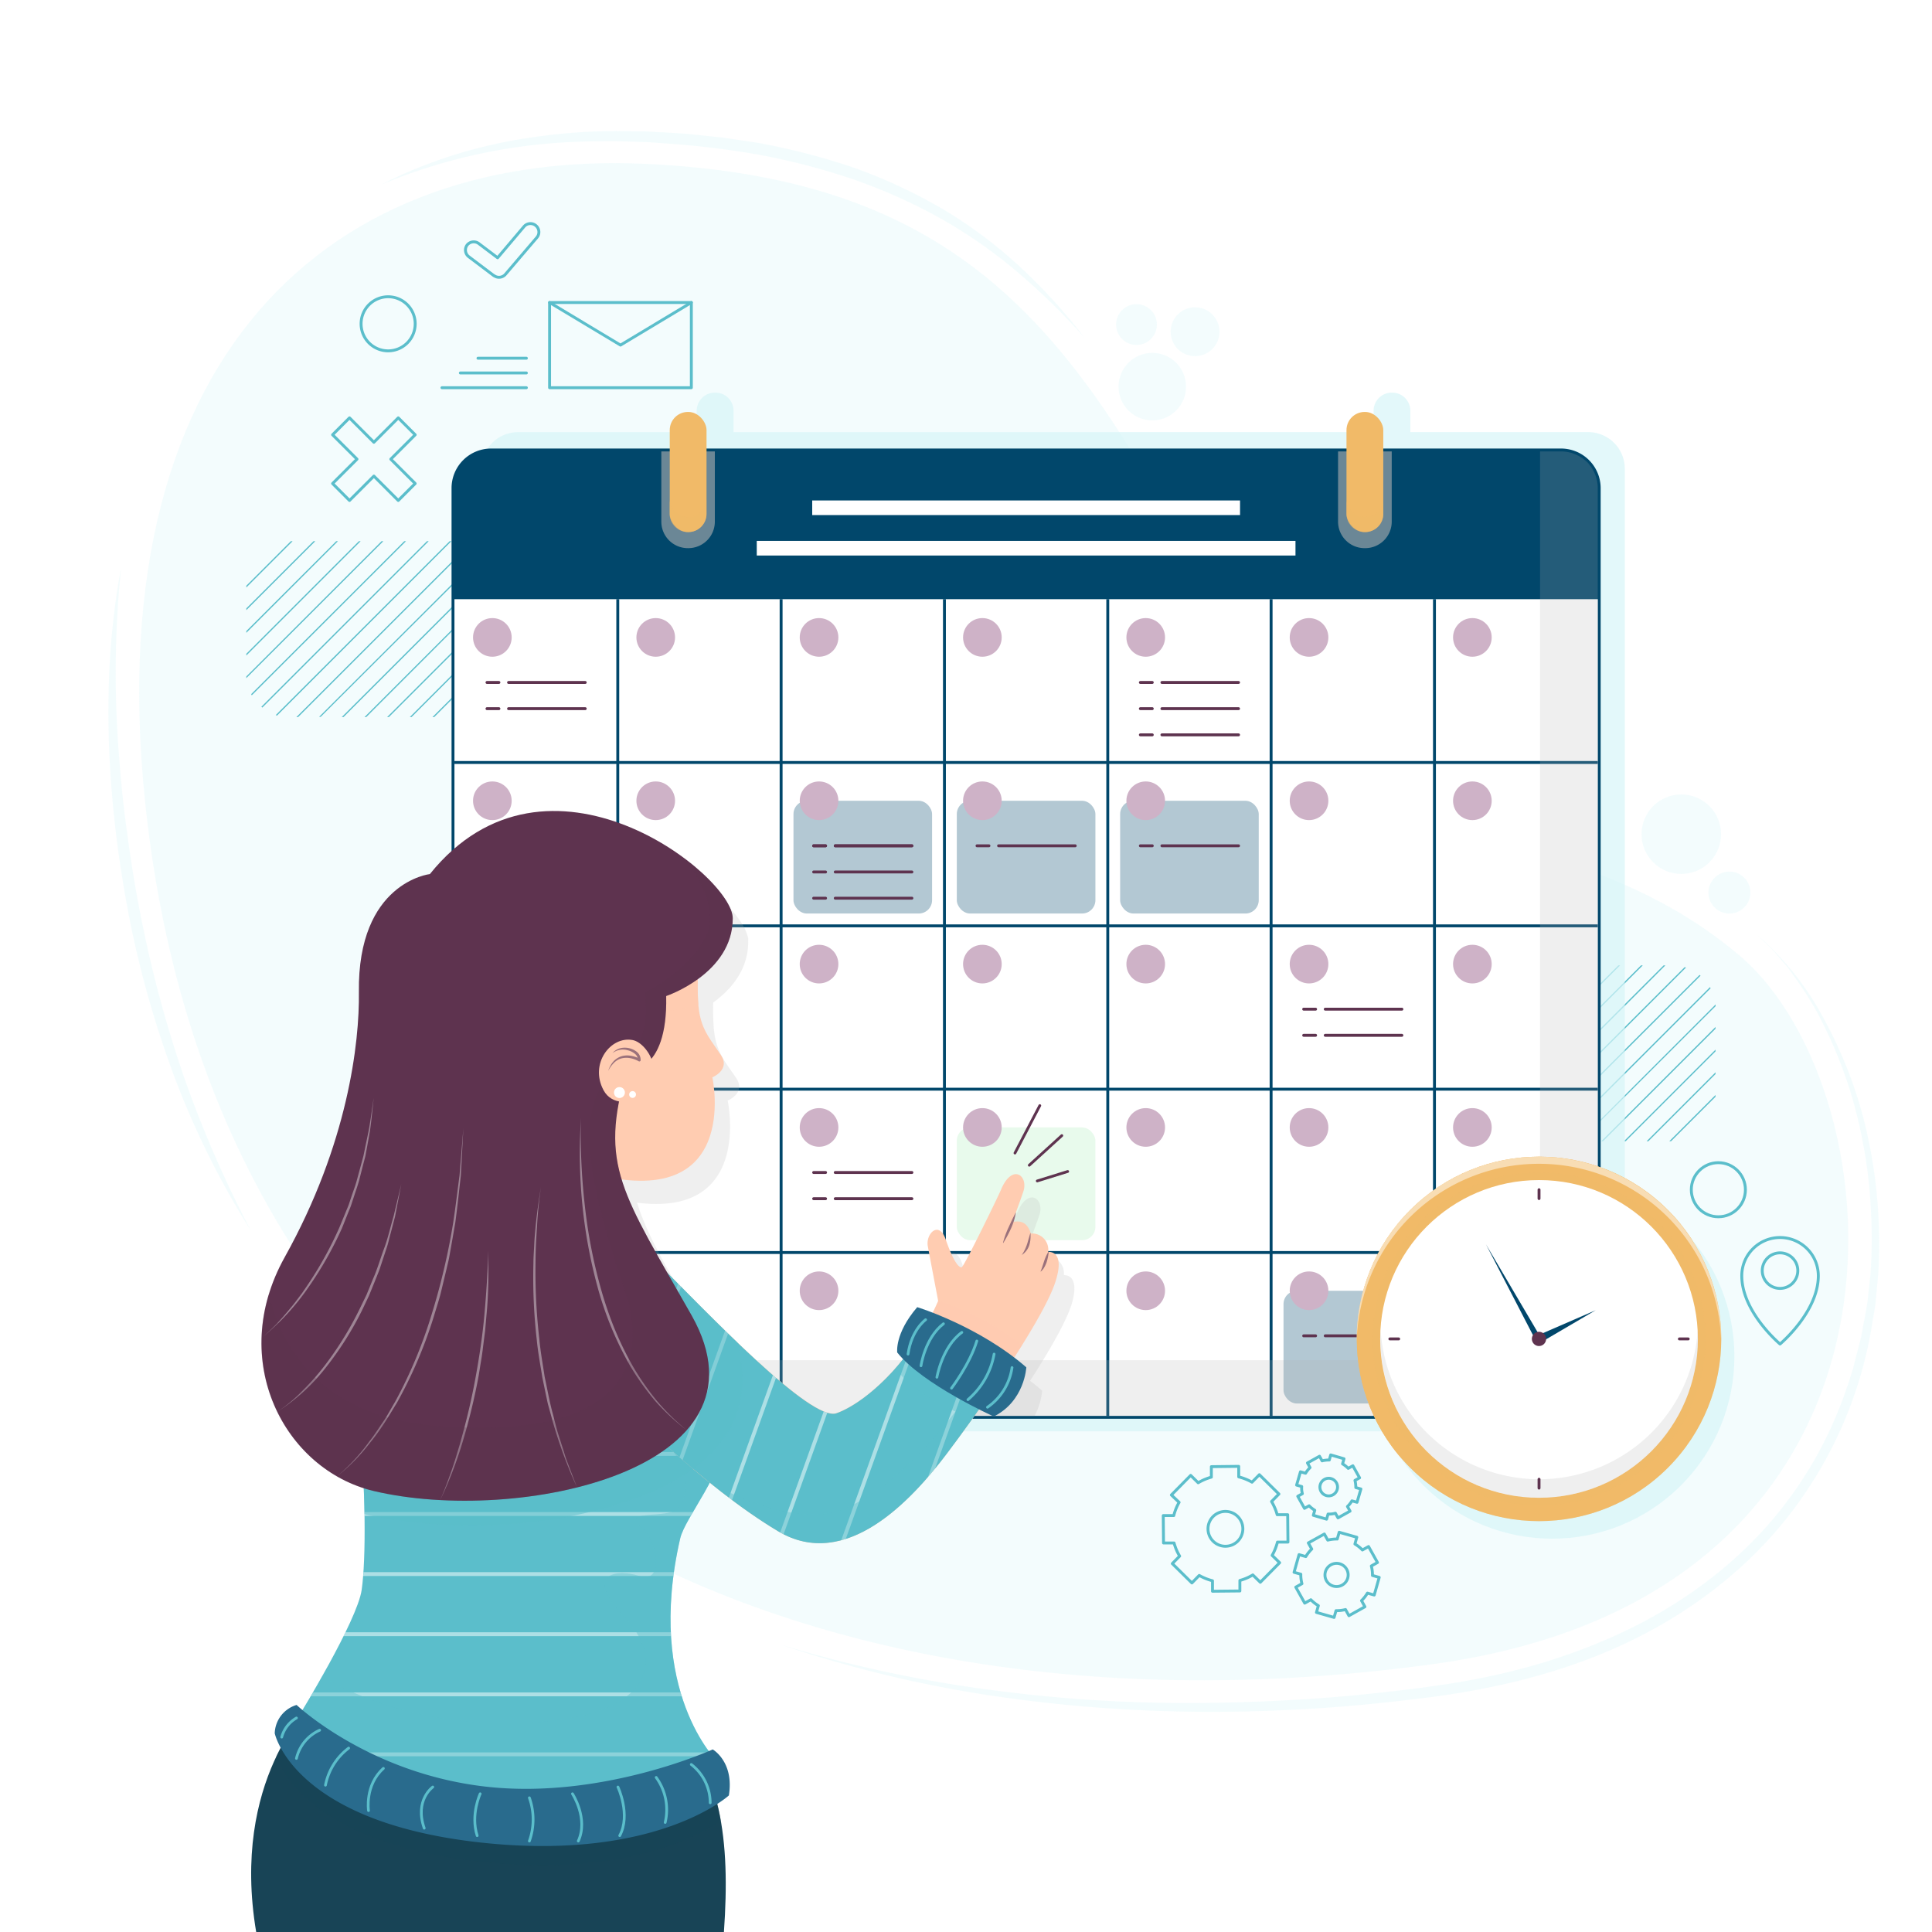 <svg xmlns="http://www.w3.org/2000/svg" viewBox="0 0 500 500"><defs><style>.cls-1{isolation:isolate;}.cls-2,.cls-20{fill:#fff;}.cls-11,.cls-17,.cls-3{opacity:0.3;}.cls-4,.cls-7{fill:#d7f6f9;}.cls-24,.cls-31,.cls-5{fill:#5bbecb;}.cls-10,.cls-13,.cls-29,.cls-30,.cls-6{fill:none;}.cls-29,.cls-6{stroke:#5bbecb;}.cls-10,.cls-29,.cls-30,.cls-6{stroke-linecap:round;stroke-linejoin:round;}.cls-10,.cls-13,.cls-6{stroke-width:0.75px;}.cls-12,.cls-18,.cls-32,.cls-7{opacity:0.7;}.cls-14,.cls-16,.cls-17,.cls-18,.cls-19,.cls-24,.cls-26,.cls-31,.cls-32,.cls-34,.cls-35,.cls-7{mix-blend-mode:multiply;}.cls-11,.cls-8{fill:#01476b;}.cls-9{fill:#ceb2c7;}.cls-10,.cls-30{stroke:#5e334f;}.cls-12{fill:#def9e5;}.cls-13{stroke:#01476b;stroke-miterlimit:10;}.cls-14,.cls-18,.cls-19{fill:#b2b2b2;}.cls-14{opacity:0.6;}.cls-15,.cls-16{fill:#f1ba68;}.cls-16,.cls-20,.cls-23,.cls-31{opacity:0.5;}.cls-19,.cls-34{opacity:0.2;}.cls-20,.cls-23,.cls-33{mix-blend-mode:overlay;}.cls-21,.cls-34{fill:#5e334f;}.cls-22,.cls-35{fill:#184456;}.cls-24,.cls-26,.cls-33,.cls-35{opacity:0.4;}.cls-25,.cls-26,.cls-32{fill:#ffccb1;}.cls-27{fill:#9b717b;}.cls-28{fill:#296b8d;}.cls-29,.cls-30{stroke-width:0.71px;}</style></defs><g class="cls-1"><g id="BACKGROUND"><rect class="cls-2" width="500" height="500"/></g><g id="OBJECTS"><g class="cls-3"><path class="cls-4" d="M64.91,318.46a218.82,218.82,0,0,1-19.79-39.81,261.76,261.76,0,0,1-12-42.91c-1.36-7.31-2.51-14.66-3.34-22.05s-1.41-14.8-1.62-22.23-.1-14.86.37-22.27c.27-3.71.62-7.4,1.08-11.08s1-7.35,1.71-11a269,269,0,0,0-.82,44.23c.49,7.36,1.14,14.7,2.1,22s2.07,14.59,3.46,21.82,3,14.42,4.88,21.54,4,14.17,6.38,21.15A293,293,0,0,0,64.91,318.46Z"/><path class="cls-4" d="M454.7,241.92a75.53,75.53,0,0,1,17.08,21.3,114.76,114.76,0,0,1,10.29,25.45,128.33,128.33,0,0,1,4.12,27.21,135,135,0,0,1-.09,13.79l-.65,6.88c-.07,1.15-.3,2.28-.48,3.41l-.57,3.41A108.49,108.49,0,0,1,462,393.42c-11.61,14.44-27,25.55-43.87,33.05S383,437.89,364.85,439.88A421.93,421.93,0,0,1,310,443a382,382,0,0,1-54.69-4.36,316.1,316.1,0,0,1-53.2-13,334.82,334.82,0,0,0,53.41,11.59,382,382,0,0,0,54.49,3.5c9.1-.05,18.2-.39,27.29-.95s18.14-1.45,27.18-2.57q6.78-.82,13.49-1.93c4.46-.81,8.91-1.67,13.3-2.79A155,155,0,0,0,417,423.74c16.5-7.26,31.58-18,43-32a103.22,103.22,0,0,0,14.16-22.95,109.52,109.52,0,0,0,4.78-12.65l.52-1.62.43-1.63.84-3.29.85-3.28c.26-1.1.42-2.22.64-3.33l.61-3.33c.19-1.12.43-2.22.52-3.35l.75-6.75A133.55,133.55,0,0,0,484.3,316,127.4,127.4,0,0,0,480.66,289a113.74,113.74,0,0,0-9.58-25.44c-1-2.06-2.23-4-3.39-5.91s-2.54-3.77-3.84-5.64l-1-1.39-1.1-1.3-2.21-2.6a29.11,29.11,0,0,0-2.39-2.45Z"/><path class="cls-4" d="M98.74,47.75a110.77,110.77,0,0,1,11.4-5.08A123.2,123.2,0,0,1,122,38.78c4-1.08,8.12-2,12.24-2.7s8.28-1.21,12.44-1.59,8.35-.55,12.54-.58l6.27.09,1.57,0,1.57.09,3.13.17c2.08.12,4.17.22,6.25.4l6.24.65c1,.11,2.08.2,3.11.34l3.11.46c2.06.32,4.14.6,6.2.95A176.25,176.25,0,0,1,221,43.4,136.25,136.25,0,0,1,243.8,54a117.91,117.91,0,0,1,20.11,15,144.6,144.6,0,0,1,16.8,18.46,167.33,167.33,0,0,0-17.77-17.36,127.29,127.29,0,0,0-20.31-14,142.37,142.37,0,0,0-22.54-9.94A178.64,178.64,0,0,0,196.17,40a227,227,0,0,0-24.56-2.92l-3.09-.23L167,36.77l-1.54-.05-6.18-.19c-4.13,0-8.25.06-12.37.28A144.42,144.42,0,0,0,98.74,47.75Z"/><path class="cls-4" d="M38.92,218.82C21.86,96.35,82,38.62,166.71,42.39S279.87,88.1,315.38,157.81s88.19,50,134.79,89.46c41.54,35.18,53,165.09-78.93,183.35C210.07,452.92,62.47,388,38.92,218.82Z"/><path class="cls-4" d="M453,231a5.43,5.43,0,1,1-5.43-5.43A5.43,5.43,0,0,1,453,231Z"/><circle class="cls-4" cx="435.12" cy="215.89" r="10.29"/><circle class="cls-4" cx="298.21" cy="100.06" r="8.74"/><path class="cls-4" d="M299.4,84a5.28,5.28,0,1,1-5.28-5.28A5.27,5.27,0,0,1,299.4,84Z"/><path class="cls-4" d="M315.6,85.85a6.32,6.32,0,1,1-6.32-6.32A6.32,6.32,0,0,1,315.6,85.85Z"/></g><path class="cls-5" d="M99.2,140.07h-.46l-35,35c0,.14,0,.29,0,.44Z"/><polygon class="cls-5" points="93.33 140.07 92.87 140.07 63.75 169.19 63.75 169.65 93.33 140.07"/><path class="cls-5" d="M105.07,140.07h-.46L65,179.65l.16.3Z"/><polygon class="cls-5" points="87.46 140.07 87 140.07 63.75 163.31 63.75 163.78 87.46 140.07"/><polygon class="cls-5" points="75.72 140.07 75.26 140.07 63.75 151.58 63.75 152.04 75.72 140.07"/><polygon class="cls-5" points="81.59 140.07 81.13 140.07 63.75 157.44 63.75 157.91 81.59 140.07"/><path class="cls-5" d="M116.81,140.07h-.46l-45,45,.36.11Z"/><path class="cls-5" d="M110.94,140.07h-.46L67.64,182.91l.25.21Z"/><polygon class="cls-5" points="129.77 168.19 129.77 167.74 111.93 185.57 112.39 185.57 129.77 168.19"/><polygon class="cls-5" points="129.77 162.32 129.77 161.87 106.06 185.57 106.52 185.57 129.77 162.32"/><polygon class="cls-5" points="129.77 156.46 129.77 156 100.19 185.57 100.65 185.57 129.77 156.46"/><polygon class="cls-5" points="129.77 174.06 129.77 173.6 117.8 185.57 118.26 185.57 129.77 174.06"/><path class="cls-5" d="M128.5,146l-.17-.3L88.45,185.57h.46Z"/><path class="cls-5" d="M125.89,142.73l-.25-.21-43.06,43H83Z"/><path class="cls-5" d="M129.74,150.61c0-.14,0-.29,0-.44l-35.4,35.4h.46Z"/><path class="cls-5" d="M122.13,140.62l-.35-.11L76.71,185.57h.46Z"/><path class="cls-5" d="M413.41,249.84H413l-35,35c0,.14,0,.29,0,.43Z"/><polygon class="cls-5" points="407.54 249.84 407.08 249.84 377.96 278.96 377.96 279.42 407.54 249.84"/><path class="cls-5" d="M419.28,249.84h-.46l-39.58,39.59.16.29Z"/><polygon class="cls-5" points="401.67 249.84 401.21 249.84 377.96 273.09 377.96 273.55 401.67 249.84"/><polygon class="cls-5" points="389.93 249.84 389.47 249.84 377.96 261.35 377.96 261.81 389.93 249.84"/><polygon class="cls-5" points="395.8 249.84 395.34 249.84 377.96 267.22 377.96 267.68 395.8 249.84"/><path class="cls-5" d="M431,249.84h-.46l-45,45,.36.11Z"/><path class="cls-5" d="M425.15,249.84h-.46l-42.84,42.85.25.21Z"/><polygon class="cls-5" points="443.98 277.97 443.98 277.51 426.14 295.35 426.6 295.35 443.98 277.97"/><polygon class="cls-5" points="443.98 272.1 443.98 271.64 420.27 295.35 420.73 295.35 443.98 272.1"/><polygon class="cls-5" points="443.98 266.24 443.98 265.77 414.4 295.35 414.86 295.35 443.98 266.24"/><polygon class="cls-5" points="443.98 283.84 443.98 283.38 432.01 295.35 432.47 295.35 443.98 283.84"/><path class="cls-5" d="M442.71,255.77l-.17-.3-39.88,39.88h.46Z"/><path class="cls-5" d="M440.1,252.51l-.25-.21-43.06,43.05h.46Z"/><path class="cls-5" d="M444,260.39c0-.14,0-.29,0-.44l-35.4,35.4H409Z"/><path class="cls-5" d="M436.34,250.4l-.35-.11-45.07,45.06h.46Z"/><path class="cls-6" d="M107.45,83.8a7,7,0,1,1-7-7A7,7,0,0,1,107.45,83.8Z"/><circle class="cls-6" cx="444.71" cy="307.9" r="7"/><path class="cls-6" d="M460.67,320.27a9.9,9.9,0,0,0-9.9,9.9c0,9.39,9.9,17.66,9.9,17.66s9.91-8.27,9.91-17.66A9.91,9.91,0,0,0,460.67,320.27Zm0,13.17a4.6,4.6,0,1,1,4.6-4.6A4.6,4.6,0,0,1,460.67,333.44Z"/><rect class="cls-6" x="142.23" y="78.29" width="36.69" height="22.05"/><polyline class="cls-6" points="142.23 78.29 160.58 89.31 178.92 78.29"/><line class="cls-6" x1="136.23" y1="92.71" x2="123.7" y2="92.71"/><line class="cls-6" x1="136.23" y1="96.52" x2="119.14" y2="96.52"/><line class="cls-6" x1="136.23" y1="100.34" x2="114.37" y2="100.34"/><path class="cls-6" d="M322.58,408.43a13.45,13.45,0,0,0,1.65-.84l1.94,1.9,5-5.06-1.94-1.9a14.23,14.23,0,0,0,1.38-3.44l2.71,0-.07-7.09-2.72,0a12.52,12.52,0,0,0-.61-1.75,15.17,15.17,0,0,0-.84-1.66l1.9-1.94-5.06-5-1.9,1.94a13.84,13.84,0,0,0-3.44-1.38l0-2.72-7.08.08,0,2.71a15.77,15.77,0,0,0-1.75.61,13.64,13.64,0,0,0-1.66.85l-1.94-1.91-5,5.07,2,1.9a13.77,13.77,0,0,0-1.38,3.43l-2.72,0,.07,7.09,2.72,0a16.51,16.51,0,0,0,.61,1.75,14.18,14.18,0,0,0,.84,1.65l-1.9,1.94,5.07,5,1.9-1.94a14.16,14.16,0,0,0,3.43,1.38l0,2.71,7.09-.07,0-2.72A13.49,13.49,0,0,0,322.58,408.43Zm-9.59-11a4.51,4.51,0,1,1,5.92,2.38A4.52,4.52,0,0,1,313,397.46Z"/><path class="cls-6" d="M347,416.78a10.09,10.09,0,0,0,1.22-.23l.88,1.59,4.14-2.31-.88-1.59a9.55,9.55,0,0,0,1.53-1.94l1.76.49,1.29-4.56-1.75-.5a8.65,8.65,0,0,0-.06-1.24,9.73,9.73,0,0,0-.23-1.22l1.59-.89-2.31-4.14-1.59.89a9.26,9.26,0,0,0-1.94-1.54l.49-1.75-4.56-1.29-.5,1.75a8.65,8.65,0,0,0-1.24.06,10.06,10.06,0,0,0-1.22.22l-.88-1.58-4.15,2.31.89,1.59a9.33,9.33,0,0,0-1.54,1.94l-1.75-.5-1.29,4.57,1.75.49a8.58,8.58,0,0,0,.06,1.24,9.4,9.4,0,0,0,.23,1.22l-1.59.89,2.31,4.14,1.59-.88a9.55,9.55,0,0,0,1.94,1.53l-.49,1.75,4.56,1.3.5-1.75A10.5,10.5,0,0,0,347,416.78Zm-4.08-8.86a3,3,0,1,1,3.35,2.65A3,3,0,0,1,342.91,407.92Z"/><path class="cls-6" d="M344.68,391.8a6.8,6.8,0,0,0,.92-.18l.67,1.2,3.12-1.74-.67-1.2a6.84,6.84,0,0,0,1.16-1.46l1.32.37,1-3.44-1.32-.37a7.25,7.25,0,0,0-.05-.93,6.8,6.8,0,0,0-.17-.92l1.2-.67-1.74-3.12-1.2.67a7.16,7.16,0,0,0-1.47-1.16l.38-1.32-3.44-1-.37,1.32a7.5,7.5,0,0,0-.94.05,5.73,5.73,0,0,0-.92.17l-.67-1.2-3.12,1.74.67,1.2a7.38,7.38,0,0,0-1.16,1.46l-1.32-.37-1,3.44,1.32.37a7.47,7.47,0,0,0,0,.94,9.32,9.32,0,0,0,.17.92l-1.19.67,1.74,3.12,1.2-.67a6.84,6.84,0,0,0,1.46,1.16l-.37,1.31,3.43,1,.38-1.32A7.23,7.23,0,0,0,344.68,391.8Zm-3.07-6.68a2.28,2.28,0,1,1,2.53,2A2.27,2.27,0,0,1,341.61,385.12Z"/><path class="cls-6" d="M127.84,71.36l-6.53-4.93a2.17,2.17,0,0,1-.43-3h0a2.18,2.18,0,0,1,3-.42h0l4.9,3.7,6.84-8.08a2.18,2.18,0,0,1,3.06-.25h0A2.18,2.18,0,0,1,139,61.4h0L130.8,71a2.18,2.18,0,0,1-1.65.76h0a2.13,2.13,0,0,1-1.31-.44Z"/><polygon class="cls-6" points="107.45 125.14 101.14 118.83 107.45 112.52 103.07 108.14 96.76 114.46 90.45 108.14 86.07 112.52 92.39 118.83 86.07 125.14 90.45 129.52 96.76 123.21 103.07 129.52 107.45 125.14"/><path class="cls-7" d="M411,111.83H365v-5.52a4.7,4.7,0,0,0-4.7-4.7h-.11a4.71,4.71,0,0,0-4.71,4.7v5.52H189.85v-5.52a4.7,4.7,0,0,0-4.7-4.7H185a4.71,4.71,0,0,0-4.7,4.7v5.52H134.1a9.49,9.49,0,0,0-9.49,9.49V360.94a9.49,9.49,0,0,0,9.49,9.49H411a9.49,9.49,0,0,0,9.5-9.49V121.32A9.49,9.49,0,0,0,411,111.83Z"/><rect class="cls-8" x="117.23" y="116.45" width="296.65" height="250.35" rx="9.87"/><path class="cls-8" d="M404,116.83a9.49,9.49,0,0,1,9.5,9.49V356.94a9.49,9.49,0,0,1-9.5,9.49H127.1a9.49,9.49,0,0,1-9.49-9.49V126.32a9.49,9.49,0,0,1,9.49-9.49H404m0-.75H127.1a10.25,10.25,0,0,0-10.24,10.24V356.94a10.25,10.25,0,0,0,10.24,10.24H404a10.26,10.26,0,0,0,10.25-10.24V126.32A10.26,10.26,0,0,0,404,116.08Z"/><rect class="cls-2" x="210.2" y="129.52" width="110.72" height="3.78"/><rect class="cls-2" x="195.85" y="139.99" width="139.42" height="3.78"/><rect class="cls-2" x="117.61" y="155.07" width="42.27" height="42.27"/><circle class="cls-9" cx="127.42" cy="164.96" r="5"/><line class="cls-10" x1="131.61" y1="176.62" x2="151.46" y2="176.62"/><line class="cls-10" x1="126.03" y1="176.62" x2="129.12" y2="176.62"/><line class="cls-10" x1="131.61" y1="183.4" x2="151.46" y2="183.4"/><line class="cls-10" x1="126.03" y1="183.4" x2="129.12" y2="183.4"/><rect class="cls-2" x="202.15" y="155.07" width="42.27" height="42.27"/><circle class="cls-9" cx="211.97" cy="164.96" r="5"/><rect class="cls-2" x="244.42" y="155.07" width="42.27" height="42.27"/><circle class="cls-9" cx="254.24" cy="164.96" r="5"/><rect class="cls-2" x="286.69" y="155.07" width="42.27" height="42.27"/><circle class="cls-9" cx="296.51" cy="164.96" r="5"/><line class="cls-10" x1="300.7" y1="176.62" x2="320.54" y2="176.62"/><line class="cls-10" x1="295.12" y1="176.62" x2="298.21" y2="176.62"/><line class="cls-10" x1="300.7" y1="183.4" x2="320.54" y2="183.4"/><line class="cls-10" x1="295.12" y1="183.4" x2="298.21" y2="183.4"/><line class="cls-10" x1="300.7" y1="190.18" x2="320.54" y2="190.18"/><line class="cls-10" x1="295.12" y1="190.18" x2="298.21" y2="190.18"/><rect class="cls-2" x="328.96" y="155.07" width="42.27" height="42.27"/><circle class="cls-9" cx="338.78" cy="164.96" r="5"/><rect class="cls-2" x="371.24" y="155.07" width="42.27" height="42.27"/><circle class="cls-9" cx="381.05" cy="164.96" r="5"/><rect class="cls-2" x="117.61" y="197.34" width="42.27" height="42.27"/><circle class="cls-9" cx="127.42" cy="207.24" r="5"/><rect class="cls-2" x="328.96" y="197.34" width="42.27" height="42.27"/><circle class="cls-9" cx="338.78" cy="207.24" r="5"/><rect class="cls-2" x="371.24" y="197.34" width="42.27" height="42.27"/><circle class="cls-9" cx="381.05" cy="207.24" r="5"/><rect class="cls-2" x="117.61" y="239.61" width="42.27" height="42.27"/><circle class="cls-9" cx="127.42" cy="249.51" r="5"/><rect class="cls-2" x="202.15" y="239.61" width="42.27" height="42.27"/><circle class="cls-9" cx="211.97" cy="249.51" r="5"/><rect class="cls-2" x="244.42" y="239.61" width="42.27" height="42.27"/><circle class="cls-9" cx="254.24" cy="249.51" r="5"/><rect class="cls-2" x="286.69" y="239.61" width="42.27" height="42.27"/><circle class="cls-9" cx="296.51" cy="249.51" r="5"/><rect class="cls-2" x="328.96" y="239.61" width="42.27" height="42.27"/><circle class="cls-9" cx="338.78" cy="249.51" r="5"/><line class="cls-10" x1="342.97" y1="261.17" x2="362.81" y2="261.17"/><line class="cls-10" x1="337.39" y1="261.17" x2="340.48" y2="261.17"/><line class="cls-10" x1="342.97" y1="267.94" x2="362.81" y2="267.94"/><line class="cls-10" x1="337.39" y1="267.94" x2="340.48" y2="267.94"/><rect class="cls-2" x="371.24" y="239.61" width="42.27" height="42.27"/><circle class="cls-9" cx="381.05" cy="249.51" r="5"/><rect class="cls-2" x="117.61" y="281.89" width="42.27" height="42.27"/><circle class="cls-9" cx="127.42" cy="291.78" r="5"/><rect class="cls-2" x="202.15" y="281.89" width="42.27" height="42.27"/><circle class="cls-9" cx="211.97" cy="291.78" r="5"/><line class="cls-10" x1="216.16" y1="303.44" x2="236" y2="303.44"/><line class="cls-10" x1="210.57" y1="303.44" x2="213.66" y2="303.44"/><line class="cls-10" x1="216.16" y1="310.22" x2="236" y2="310.22"/><line class="cls-10" x1="210.57" y1="310.22" x2="213.66" y2="310.22"/><rect class="cls-2" x="286.69" y="281.89" width="42.27" height="42.27"/><circle class="cls-9" cx="296.51" cy="291.78" r="5"/><rect class="cls-2" x="328.96" y="281.89" width="42.27" height="42.27"/><circle class="cls-9" cx="338.78" cy="291.78" r="5"/><rect class="cls-2" x="371.24" y="281.89" width="42.27" height="42.27"/><circle class="cls-9" cx="381.05" cy="291.78" r="5"/><path class="cls-2" d="M117.61,324.16h42.27a0,0,0,0,1,0,0v42.27a0,0,0,0,1,0,0H126.76a9.15,9.15,0,0,1-9.15-9.15V324.16A0,0,0,0,1,117.61,324.16Z"/><circle class="cls-9" cx="127.42" cy="334.05" r="5"/><rect class="cls-2" x="159.88" y="197.34" width="42.27" height="42.27"/><circle class="cls-9" cx="169.7" cy="207.24" r="5"/><rect class="cls-2" x="159.88" y="155.07" width="42.27" height="42.27"/><circle class="cls-9" cx="169.7" cy="164.96" r="5"/><rect class="cls-2" x="159.88" y="239.61" width="42.27" height="42.27"/><circle class="cls-9" cx="169.7" cy="249.51" r="5"/><rect class="cls-2" x="159.88" y="281.89" width="42.27" height="42.27"/><circle class="cls-9" cx="169.7" cy="291.78" r="5"/><rect class="cls-2" x="159.88" y="324.16" width="42.27" height="42.27"/><circle class="cls-9" cx="169.7" cy="334.05" r="5"/><rect class="cls-2" x="202.15" y="324.16" width="42.27" height="42.27"/><circle class="cls-9" cx="211.97" cy="334.05" r="5"/><rect class="cls-2" x="244.42" y="324.16" width="42.27" height="42.27"/><circle class="cls-9" cx="254.24" cy="334.05" r="5"/><rect class="cls-2" x="286.69" y="324.16" width="42.27" height="42.27"/><circle class="cls-9" cx="296.51" cy="334.05" r="5"/><rect class="cls-2" x="328.96" y="324.16" width="42.27" height="42.27"/><rect class="cls-11" x="332.17" y="334.05" width="35.87" height="29.18" rx="3.45"/><circle class="cls-9" cx="338.78" cy="334.05" r="5"/><line class="cls-10" x1="342.97" y1="345.71" x2="362.81" y2="345.71"/><line class="cls-10" x1="337.39" y1="345.71" x2="340.48" y2="345.71"/><path class="cls-2" d="M371.24,324.16h42.27a0,0,0,0,1,0,0v33.08a9.19,9.19,0,0,1-9.19,9.19H371.24a0,0,0,0,1,0,0V324.16a0,0,0,0,1,0,0Z"/><circle class="cls-9" cx="381.05" cy="334.05" r="5"/><rect class="cls-2" x="244.42" y="197.34" width="42.27" height="42.27"/><rect class="cls-11" x="247.62" y="207.24" width="35.87" height="29.18" rx="3.45"/><circle class="cls-9" cx="254.24" cy="207.24" r="5"/><line class="cls-10" x1="258.43" y1="218.89" x2="278.27" y2="218.89"/><line class="cls-10" x1="252.85" y1="218.89" x2="255.94" y2="218.89"/><rect class="cls-2" x="286.69" y="197.34" width="42.27" height="42.27"/><rect class="cls-11" x="289.89" y="207.24" width="35.87" height="29.18" rx="3.45"/><circle class="cls-9" cx="296.51" cy="207.24" r="5"/><line class="cls-10" x1="300.7" y1="218.89" x2="320.54" y2="218.89"/><line class="cls-10" x1="295.12" y1="218.89" x2="298.21" y2="218.89"/><rect class="cls-2" x="244.42" y="281.89" width="42.27" height="42.27"/><rect class="cls-12" x="247.62" y="291.78" width="35.87" height="29.18" rx="3.45"/><circle class="cls-9" cx="254.24" cy="291.78" r="5"/><rect class="cls-2" x="202.15" y="197.34" width="42.27" height="42.27"/><rect class="cls-11" x="205.35" y="207.24" width="35.87" height="29.18" rx="3.45"/><circle class="cls-9" cx="211.97" cy="207.24" r="5"/><line class="cls-10" x1="216.16" y1="218.89" x2="236" y2="218.89"/><line class="cls-10" x1="210.57" y1="218.89" x2="213.66" y2="218.89"/><line class="cls-10" x1="216.16" y1="218.89" x2="236" y2="218.89"/><line class="cls-10" x1="210.57" y1="218.89" x2="213.66" y2="218.89"/><line class="cls-10" x1="216.16" y1="225.67" x2="236" y2="225.67"/><line class="cls-10" x1="210.57" y1="225.67" x2="213.66" y2="225.67"/><line class="cls-10" x1="216.16" y1="232.45" x2="236" y2="232.45"/><line class="cls-10" x1="210.57" y1="232.45" x2="213.66" y2="232.45"/><line class="cls-13" x1="117.61" y1="197.33" x2="413.51" y2="197.33"/><line class="cls-13" x1="117.61" y1="239.61" x2="413.51" y2="239.61"/><line class="cls-13" x1="159.88" y1="155.06" x2="159.88" y2="366.46"/><line class="cls-13" x1="202.15" y1="155.06" x2="202.15" y2="366.46"/><line class="cls-13" x1="244.42" y1="155.06" x2="244.42" y2="366.46"/><line class="cls-13" x1="286.69" y1="155.06" x2="286.69" y2="366.46"/><line class="cls-13" x1="328.96" y1="155.06" x2="328.96" y2="366.46"/><line class="cls-13" x1="371.24" y1="155.06" x2="371.24" y2="366.46"/><line class="cls-13" x1="117.61" y1="281.88" x2="413.51" y2="281.88"/><line class="cls-13" x1="117.61" y1="324.15" x2="413.51" y2="324.15"/><path class="cls-14" d="M171.15,116.83V135a6.86,6.86,0,0,0,6.86,6.86h.17A6.86,6.86,0,0,0,185,135V116.83Z"/><rect class="cls-15" x="173.33" y="106.61" width="9.52" height="31.09" rx="4.7"/><path class="cls-16" d="M178.15,133.82H178a4.71,4.71,0,0,1-4.7-4.71V133a4.7,4.7,0,0,0,4.7,4.7h.12a4.69,4.69,0,0,0,4.7-4.7v-3.89A4.7,4.7,0,0,1,178.15,133.82Z"/><path class="cls-14" d="M346.29,116.83V135a6.86,6.86,0,0,0,6.86,6.86h.17a6.86,6.86,0,0,0,6.86-6.86V116.83Z"/><rect class="cls-15" x="348.47" y="106.61" width="9.52" height="31.09" rx="4.7"/><path class="cls-16" d="M353.29,133.82h-.11a4.71,4.71,0,0,1-4.71-4.71V133a4.7,4.7,0,0,0,4.71,4.7h.11A4.69,4.69,0,0,0,358,133v-3.89A4.7,4.7,0,0,1,353.29,133.82Z"/><g class="cls-17"><path class="cls-18" d="M275.42,330a.5.5,0,0,0,0-.12,0,0,0,0,0,0,0s0,0-.05,0h0l-.07.13h0a4.21,4.21,0,0,0-4.48-4.77l0-.07V325a0,0,0,0,0,0,0s0,0,0,0c-1.19-3.46-3.56-2.86-4.36-2.82a15,15,0,0,0,.61-2.39s0,0,0,0h0c.57-1.53,1.33-3.6,1.92-5.35,1.42-4.19-2.92-7.5-5.83-.38-.62,1.5-9.42,19.6-10.09,19.91s-2.2-1.47-4.12-7.07c-1.77-5.16-5.28-1.57-4.67,1.68.57,3,2.38,12.58,2.64,14h0l0,.18c-.25.57-.5,1.12-.76,1.67-.08.16-.16.33-.23.5l-.42.83c-2.47-1-4-1.43-4-1.43-5.91,6.87-5.15,11.71-5.15,11.71a21.27,21.27,0,0,0,1.51,1.71l-.53.68-.06.07c-.48.57-1,1.13-1.43,1.67a55.81,55.81,0,0,1-6.52,6.3h38.38a16.88,16.88,0,0,0,2-6.57c-1-.89-2.07-1.73-3.13-2.54,5.26-8.16,9.45-15.54,10.79-19.91C279.44,330.32,276.19,330,275.42,330Z"/><path class="cls-18" d="M204.83,362.59l-.8-.69c-3-2.58-6.1-5.48-9.26-8.51l-2.87-2.78-.11-.11c-4.95-4.82-9.83-9.77-14.08-14.07l-1-1c-5.09-8.91-8.78-15.58-11-21.68-.2-.56-.4-1.12-.57-1.67l-.26-.83c30.07,3.82,23.44-26.43,23.44-26.43s4.77-1.93,2.26-5.73-4.46-5.83-5.44-10.18a24.36,24.36,0,0,1-.43-3,62.52,62.52,0,0,1-.13-6.46c.41-.3.83-.61,1.24-.95a26.07,26.07,0,0,0,2.36-2.14,20.29,20.29,0,0,0,3.87-5.48,16.73,16.73,0,0,0,1.58-7.19,4.7,4.7,0,0,0,0-.63l0-.2c0-.16-.07-.33-.11-.49a1.55,1.55,0,0,0-.07-.23,4.11,4.11,0,0,0-.19-.56l-.06-.18c-.11-.26-.22-.52-.35-.79a.59.59,0,0,1,0-.08c-.13-.25-.26-.5-.4-.75,0-.08-.09-.15-.13-.22-.13-.22-.27-.45-.42-.68l-.13-.21-.6-.87,0,0c-.23-.32-.49-.66-.75-1l0,0c-.25-.32-.52-.63-.79-1a1.34,1.34,0,0,1-.11-.14c-.27-.3-.54-.61-.83-.92l-.07-.08c-1-1-2.05-2.1-3.24-3.16l-.06-.06c-1.2-1.07-2.51-2.15-3.92-3.2h0c-15.67-11.76-43.07-21.09-63.64,1.26V356.94a9.49,9.49,0,0,0,9.49,9.49h82.41C208,365.28,206.46,364,204.83,362.59Z"/></g><path class="cls-19" d="M404,116.83h-5.44V342.54a9.49,9.49,0,0,1-9.49,9.49H117.61v4.91a9.49,9.49,0,0,0,9.49,9.49H404a9.49,9.49,0,0,0,9.5-9.49V126.32A9.49,9.49,0,0,0,404,116.83Z"/><circle class="cls-15" cx="398.3" cy="346.51" r="47.16" transform="translate(-128.36 383.13) rotate(-45)"/><circle class="cls-7" cx="401.7" cy="351.05" r="47.16" transform="translate(-130.57 386.87) rotate(-45)"/><circle class="cls-15" cx="398.3" cy="346.51" r="47.16" transform="translate(-128.36 383.13) rotate(-45)"/><path class="cls-20" d="M398.3,301.19a47.14,47.14,0,0,1,47.13,46.24c0-.31,0-.61,0-.92a47.16,47.16,0,1,0-94.32,0c0,.31,0,.61,0,.92A47.15,47.15,0,0,1,398.3,301.19Z"/><circle class="cls-16" cx="398.3" cy="346.51" r="43.09"/><circle class="cls-2" cx="398.3" cy="346.51" r="41.11"/><path class="cls-19" d="M398.3,382.83a41.11,41.11,0,0,1-41-38.72c0,.8-.08,1.59-.08,2.4a41.11,41.11,0,0,0,82.22,0c0-.81,0-1.6-.08-2.4A41.11,41.11,0,0,1,398.3,382.83Z"/><line class="cls-10" x1="398.3" y1="307.9" x2="398.3" y2="310.19"/><line class="cls-10" x1="398.3" y1="382.83" x2="398.3" y2="385.12"/><line class="cls-10" x1="436.91" y1="346.51" x2="434.62" y2="346.51"/><line class="cls-10" x1="361.98" y1="346.51" x2="359.69" y2="346.51"/><polygon class="cls-8" points="412.97 339.08 398.33 345.44 384.56 322.03 397.95 347.89 412.97 339.08"/><path class="cls-21" d="M400.13,346.51a1.84,1.84,0,1,1-1.83-1.84A1.83,1.83,0,0,1,400.13,346.51Z"/><path class="cls-22" d="M187.35,500c1.68-23.85-.66-42.54-14.36-55.49l-92.46-3.27S59.67,460.58,66.3,500Z"/><path class="cls-5" d="M185.7,455.92s-18.79-18.06-9.67-57.75c1.27-5.53,11.38-16.86,12.56-28.71s-27-49.84-32.3-57.36c-9.32-13.23-52.07-5.37-52.07-5.37S88.13,319.8,92.85,366.46c1.84,18.24,1.9,37,.75,45s-15.94,32.15-15.94,32.15S115.05,487.46,185.7,455.92Z"/><g class="cls-23"><path class="cls-2" d="M94.06,406.87c0,.34,0,.67-.08,1h80.31c0-.33.09-.66.13-1Z"/><path class="cls-2" d="M89.42,422.42c-.16.33-.32.66-.49,1h84.74c0-.33,0-.66,0-1Z"/><path class="cls-2" d="M89.53,453.52l1.53,1h93.39c-.24-.28-.5-.62-.78-1Z"/><path class="cls-2" d="M94.32,391.32c0,.33,0,.66,0,1h84.43l.57-1Z"/><path class="cls-2" d="M81,438l-.57,1h96c-.1-.33-.2-.65-.3-1Z"/><path class="cls-2" d="M92.33,360.22c0,.33,0,.65.07,1h94.41c-.13-.33-.25-.66-.39-1Z"/><path class="cls-2" d="M93.63,375.77c0,.33.05.66.07,1h93.14c.11-.33.24-.66.35-1Z"/><path class="cls-2" d="M99.26,313.56c-.17.32-.35.65-.52,1H158c-.26-.35-.49-.68-.71-1Z"/><path class="cls-2" d="M93.92,329.12c-.06.32-.12.65-.19,1h75.2l-.67-1Z"/><path class="cls-2" d="M92.1,344.67l0,1h86.79l-.59-1Z"/></g><path class="cls-24" d="M185.7,455.92s-18.79-18.06-9.67-57.75c1.27-5.53,11.38-16.86,12.56-28.71.4-4-2.52-10.9-6.76-18.62-17.35.74-33.76,3.53-21.06,12.29,23.1,15.93,16.81,27,12.9,28.19s-12.6,0-8,3.69,6.4,15-.23,12.85-14.24,0-4,10.45,9.05,26.15-25.75,27.57c-27.26,1.12-45.65-8-52.33-12-3.1,5.5-5.68,9.72-5.68,9.72S115.05,487.46,185.7,455.92Z"/><path class="cls-25" d="M271.26,324a4.21,4.21,0,0,0-4.48-4.77c-1.47-4.74-5.07-2.42-4.7-3.25,0,0,1.66-4.35,2.75-7.57,1.42-4.19-2.92-7.5-5.83-.38-.62,1.5-9.42,19.6-10.09,19.91s-2.2-1.47-4.12-7.07c-1.77-5.16-5.28-1.57-4.67,1.68s2.68,14.15,2.68,14.15c-7.4,16.87-19.7,26.73-26.31,29S183.3,340,169.23,325.9s-34.22,10.42-21.44,24,34.49,35,53.58,46.39c17.53,10.46,34.57-8,43.87-20.37,11.24-14.93,25.35-35.74,28-44.5C275.72,323.41,271.26,324,271.26,324Z"/><path class="cls-26" d="M242.78,336.72a63.86,63.86,0,0,1-17.85,23.94,154.11,154.11,0,0,0,22.19,12.7c5.91-8,12.36-17.21,17.43-25.32a77.84,77.84,0,0,0-21.8-11.5Z"/><path class="cls-27" d="M259.58,321.62a22.65,22.65,0,0,1,1.45-4c.58-1.28,1.14-2.5,1.85-3.81h0a0,0,0,0,1,.05,0s0,0,0,0a17.64,17.64,0,0,1-1.27,4.09,33.27,33.27,0,0,1-2,3.76s0,0-.05,0a.05.05,0,0,1,0,0Z"/><path class="cls-27" d="M264.45,324.76a9.37,9.37,0,0,0,.79-1.37,11,11,0,0,0,.54-1.34c.17-.46.28-.94.43-1.43s.27-1,.47-1.58h0s0,0,0,0a0,0,0,0,1,0,0,11.07,11.07,0,0,1,0,1.63,7.39,7.39,0,0,1-.31,1.61,4.78,4.78,0,0,1-2,2.55s0,0,0,0a0,0,0,0,1,0,0Z"/><path class="cls-27" d="M269.29,329.05a12.78,12.78,0,0,0,.49-1.32l.41-1.26a12,12,0,0,1,1.18-2.59h0s0,0,.05,0a0,0,0,0,1,0,0,13.07,13.07,0,0,1-.57,2.82,7.66,7.66,0,0,1-.6,1.3,3.55,3.55,0,0,1-.94,1.1h0a.06.06,0,0,1,0,0Z"/><path class="cls-5" d="M237.72,346.18c-7.12,11.11-16,17.74-21.23,19.57-6.61,2.3-33.19-25.73-47.26-39.85s-34.22,10.42-21.44,24,34.49,35,53.58,46.39c17.53,10.46,34.57-8,43.87-20.37,3.86-5.13,8.07-11,12-16.76Z"/><g class="cls-23"><path class="cls-2" d="M188.43,345.13l-.78-.76-11.79,32.76c.27.23.54.46.8.7Z"/><path class="cls-2" d="M176.26,333l-.77-.78-12.05,33.49.78.75Z"/><path class="cls-2" d="M163.59,322.28c-.31-.11-.63-.2-1-.28l-11.35,31.56.76.79Z"/><path class="cls-2" d="M200.83,356.59c-.27-.23-.54-.46-.8-.7l-11.4,31.69.83.62Z"/><path class="cls-2" d="M251,355l-.85-.57-10,27.85c.63-.73,1.24-1.45,1.83-2.17Z"/><path class="cls-2" d="M237.51,346.5c-.71,1.1-1.45,2.15-2.19,3.16l-17.6,48.93q.59-.15,1.17-.33Z"/><path class="cls-2" d="M214.1,365.62q-.43-.14-.93-.33l-11.25,31.28c.29.17.59.34.88.48Z"/></g><path class="cls-24" d="M231.63,354.24a41.93,41.93,0,0,0,15.65,11.05s-16.49,22.06-31.4,26c-12.81,3.41-32-7.49-32-7.49a156.71,156.71,0,0,0,17.53,12.45c17.53,10.46,34.57-8,43.87-20.37,3.86-5.13,8.07-11,12-16.76l-19.55-13A65.75,65.75,0,0,1,231.63,354.24Z"/><path class="cls-28" d="M237.38,338.29s15.94,4.89,28.23,15.57c0,0-.41,8.73-8.42,12.73,0,0-18.52-8.35-25-16.59C232.23,350,231.47,345.16,237.38,338.29Z"/><path class="cls-29" d="M235,350.44c.89-6.3,4.55-8.9,4.55-8.9"/><path class="cls-29" d="M238.35,353.46s1-7.14,5.81-10.87"/><path class="cls-29" d="M242.47,356.43s1.35-7.9,6.45-11.61"/><path class="cls-29" d="M246.25,359.26s4.72-6.21,6.55-12.21"/><path class="cls-29" d="M250.5,362.23a20.2,20.2,0,0,0,6.77-11.79"/><path class="cls-29" d="M255.56,364.19a15.09,15.09,0,0,0,6.35-10.26"/><line class="cls-30" x1="262.67" y1="298.41" x2="269.1" y2="286.13"/><line class="cls-30" x1="266.37" y1="301.56" x2="274.8" y2="293.89"/><line class="cls-30" x1="268.44" y1="305.63" x2="276.32" y2="303.18"/><path class="cls-31" d="M169.23,325.9a14.41,14.41,0,0,0-5.72-3.65c-3.27-4.65-5.93-8.31-7.22-10.15-9.32-13.23-52.07-5.37-52.07-5.37S88.13,319.8,92.85,366.46c.88,8.76,1.35,17.64,1.48,25.39,9.77,2.5,32.12,4.87,53.79.46,27.59-5.62,49.9-18.61,42.65-44.92C183,339.93,175,331.73,169.23,325.9Z"/><path class="cls-25" d="M186.59,273.08c-2.56-3.86-4.46-5.83-5.44-10.18s-.45-12.37-.45-12.37c-36-1.71-70.22,40.47-30,52.47,41.69,12.45,33.66-24.19,33.66-24.19S189.1,276.88,186.59,273.08Z"/><path class="cls-32" d="M180.7,250.53a50.53,50.53,0,0,0-22.34,4.29,84.66,84.66,0,0,0,10.57,6.94,34.44,34.44,0,0,0,11.8-1.87A74.53,74.53,0,0,1,180.7,250.53Z"/><path class="cls-21" d="M162.23,277.06s10.62,1.29,10.18-19.29c0,0,17.24-5.76,17.23-20.11,0-11.07-47.93-49.25-78.39-11.45,0,0-18.76,2.1-18.37,30.57.18,13-2.83,39.24-19.21,68.6-14.93,26.78,0,55,23.06,60.49,37.3,8.85,104.84-5.48,82.27-45.43C161.07,308.72,154.91,301.64,162.23,277.06Z"/><g class="cls-33"><path class="cls-2" d="M150.37,289.34c-.16,3.68-.09,7.36.07,11s.43,7.35.84,11A133.09,133.09,0,0,0,155.37,333a98.39,98.39,0,0,0,3.5,10.44,86.62,86.62,0,0,0,4.77,9.9,68.4,68.4,0,0,0,6.24,9.06,58.45,58.45,0,0,0,7.84,7.73,58.19,58.19,0,0,1-8.11-7.51,69.86,69.86,0,0,1-6.45-9,86.89,86.89,0,0,1-8.48-20.42,129,129,0,0,1-4-21.77A135.83,135.83,0,0,1,150.37,289.34Z"/><path class="cls-2" d="M140,307.23c-.48,3.26-.82,6.54-1,9.82-.11,1.65-.21,3.29-.29,4.93s-.11,3.29-.12,4.94a150.74,150.74,0,0,0,1,19.7c.29,3.27.9,6.51,1.38,9.76.7,3.22,1.25,6.46,2.13,9.63.42,1.59.79,3.2,1.26,4.78l1.5,4.7c.26.78.47,1.58.76,2.35l.88,2.31,1.76,4.62a120.09,120.09,0,0,1-6.69-18.62l-.66-2.38c-.23-.8-.36-1.62-.55-2.42l-1-4.85c-.51-3.26-1.14-6.51-1.45-9.8a142.27,142.27,0,0,1-.86-19.79c0-1.65.15-3.3.22-5s.24-3.29.39-4.94C139,313.74,139.45,310.47,140,307.23Z"/><path class="cls-2" d="M113.84,388.39c1.13-2.53,2.07-5.13,3-7.74.44-1.31.89-2.61,1.28-3.94s.82-2.63,1.18-4c1.49-5.31,2.77-10.68,3.76-16.12s1.82-10.89,2.31-16.39.84-11,1-16.54c0,2.76.06,5.53,0,8.3s-.19,5.54-.46,8.29l-.36,4.14-.53,4.12c-.15,1.38-.36,2.75-.59,4.11s-.42,2.74-.68,4.1a159,159,0,0,1-3.94,16.15A103.34,103.34,0,0,1,113.84,388.39Z"/><path class="cls-2" d="M87.22,382.07a48.53,48.53,0,0,0,8.34-9c1.29-1.59,2.36-3.33,3.52-5s2.1-3.5,3.15-5.25a119.62,119.62,0,0,0,9.45-22.56,173.56,173.56,0,0,0,5.61-23.85c.61-4,1.09-8.1,1.63-12.16l1-12.24-.66,12.27c-.47,4.07-.89,8.15-1.44,12.22l-1.06,6.06-.54,3c-.19,1-.47,2-.69,3l-1.44,6c-.5,2-1.16,3.93-1.74,5.9a116.29,116.29,0,0,1-9.65,22.62c-1.09,1.74-2.12,3.52-3.25,5.23s-2.3,3.4-3.63,5A48.79,48.79,0,0,1,87.22,382.07Z"/><path class="cls-2" d="M71.76,365.37a39.22,39.22,0,0,0,6.57-5.49A64,64,0,0,0,84,353.45a87.21,87.21,0,0,0,9-14.54l1.87-3.85,1.63-4c1.17-2.61,1.94-5.37,2.94-8.05s1.6-5.48,2.42-8.23l2-8.36-1.63,8.45-1.09,4.16c-.39,1.38-.67,2.79-1.15,4.15l-1.35,4.09c-.23.68-.43,1.37-.7,2l-.8,2-1.62,4-1.85,3.89a83.45,83.45,0,0,1-9.19,14.56A49.94,49.94,0,0,1,71.76,365.37Z"/><path class="cls-2" d="M68.08,345.94a52.52,52.52,0,0,0,6.09-6.21c.93-1.11,1.88-2.21,2.73-3.39l1.31-1.73,1.23-1.8a96.43,96.43,0,0,0,8.41-15.18l1.65-4c.26-.67.57-1.33.8-2l.69-2.06c.45-1.38,1-2.74,1.36-4.13l1.14-4.19.57-2.1L94.5,297l.89-4.27c.53-2.85.88-5.74,1.34-8.61-.34,2.89-.58,5.79-1,8.67l-.78,4.3-.4,2.15L94,301.34l-1.08,4.24c-.4,1.4-.89,2.77-1.34,4.16l-.68,2.08c-.22.69-.53,1.36-.79,2l-1.62,4.06a93,93,0,0,1-8.62,15.21A62,62,0,0,1,68.08,345.94Z"/></g><path class="cls-34" d="M177.25,222.23c5,6.59,7.76,14,6,18.72-3.5,9.57-16.36,15.9-16.36,15.9,1.94,14.83-7,20.08-7,20.08-13.63,8.36-5.46,35.65,1.74,56.9s-3.24,39.06-49.35,35.1c-29.86-2.56-39.6-21.15-42.76-33.94-7.15,23.58,6.84,46.06,27.15,50.88,37.3,8.85,104.84-5.48,82.27-45.43-17.93-31.72-24.09-38.8-16.77-63.38,0,0,10.62,1.29,10.18-19.29,0,0,17.24-5.76,17.23-20.11C189.64,234.15,184.81,227.9,177.25,222.23Z"/><path class="cls-25" d="M166.12,284.26c-2.74,1.24-7.79,1.88-9.92-2.11-3.68-6.86,1.81-14,7.45-13,2.35.41,4.7,3.41,5.28,6"/><path class="cls-27" d="M158.49,272.56a4.06,4.06,0,0,1,1.85-1.23,4.88,4.88,0,0,1,2.28-.1,5,5,0,0,1,2.13.94,2.7,2.7,0,0,1,1.05,2.21.34.34,0,0,1-.36.32.44.44,0,0,1-.15-.05h0a7.19,7.19,0,0,0-2.19-.8,5.25,5.25,0,0,0-2.3.07,4.5,4.5,0,0,0-2,1.23,8.23,8.23,0,0,0-1.4,2,7.18,7.18,0,0,1,1.15-2.21,4.91,4.91,0,0,1,2.07-1.51,5.22,5.22,0,0,1,2.57-.21,7.2,7.2,0,0,1,2.45.84l-.54.26a2.06,2.06,0,0,0-.79-1.6,4.67,4.67,0,0,0-1.81-.9A4.45,4.45,0,0,0,158.49,272.56Z"/><path class="cls-2" d="M164.59,283.26a.88.88,0,1,1-.88-.88A.87.87,0,0,1,164.59,283.26Z"/><path class="cls-2" d="M161.72,282.74a1.41,1.41,0,1,1-1.4-1.4A1.4,1.4,0,0,1,161.72,282.74Z"/><path class="cls-35" d="M182.79,458.46c-6.49,2.67-31.28,11.9-57.24,8.9-30.24-3.49-48.79-21.12-48.79-21.12l-.54.22a56.79,56.79,0,0,0-4.74,8.2c1.66,4.64,10.79,22.62,53.19,27.21,36.67,4,55.9-6.51,61.88-10.63A55.47,55.47,0,0,0,182.79,458.46Z"/><path class="cls-28" d="M76.76,441.24s18.55,17.63,48.79,21.12,58.9-9.61,58.9-9.61,5.6,3.18,4.18,11.91c0,0-18.69,17.1-64,12.21-48.79-5.28-53.53-28.3-53.53-28.3A7.91,7.91,0,0,1,76.76,441.24Z"/><path class="cls-29" d="M72.91,449.56a8.14,8.14,0,0,1,3.81-4.94"/><path class="cls-29" d="M76.72,455.07a10.66,10.66,0,0,1,6-7.29"/><path class="cls-29" d="M84.23,462a15.86,15.86,0,0,1,6-9.59"/><path class="cls-29" d="M95.37,468.58s-1-6.58,3.85-10.92"/><path class="cls-29" d="M112,462.48s-4.77,3.38-2.21,10.65"/><path class="cls-29" d="M124.27,464.23s-2.53,5.41-.78,10.83"/><path class="cls-29" d="M137,465.27a16.69,16.69,0,0,1,0,11.19"/><path class="cls-29" d="M148.15,464.23s4.19,6.39,1.51,12.23"/><path class="cls-29" d="M159.92,462.48s3.38,7.16.46,12.58"/><path class="cls-29" d="M169.82,460a14.19,14.19,0,0,1,2.33,11.65"/><path class="cls-29" d="M178.91,456.65a12.6,12.6,0,0,1,4.89,9.91"/></g></g></svg>